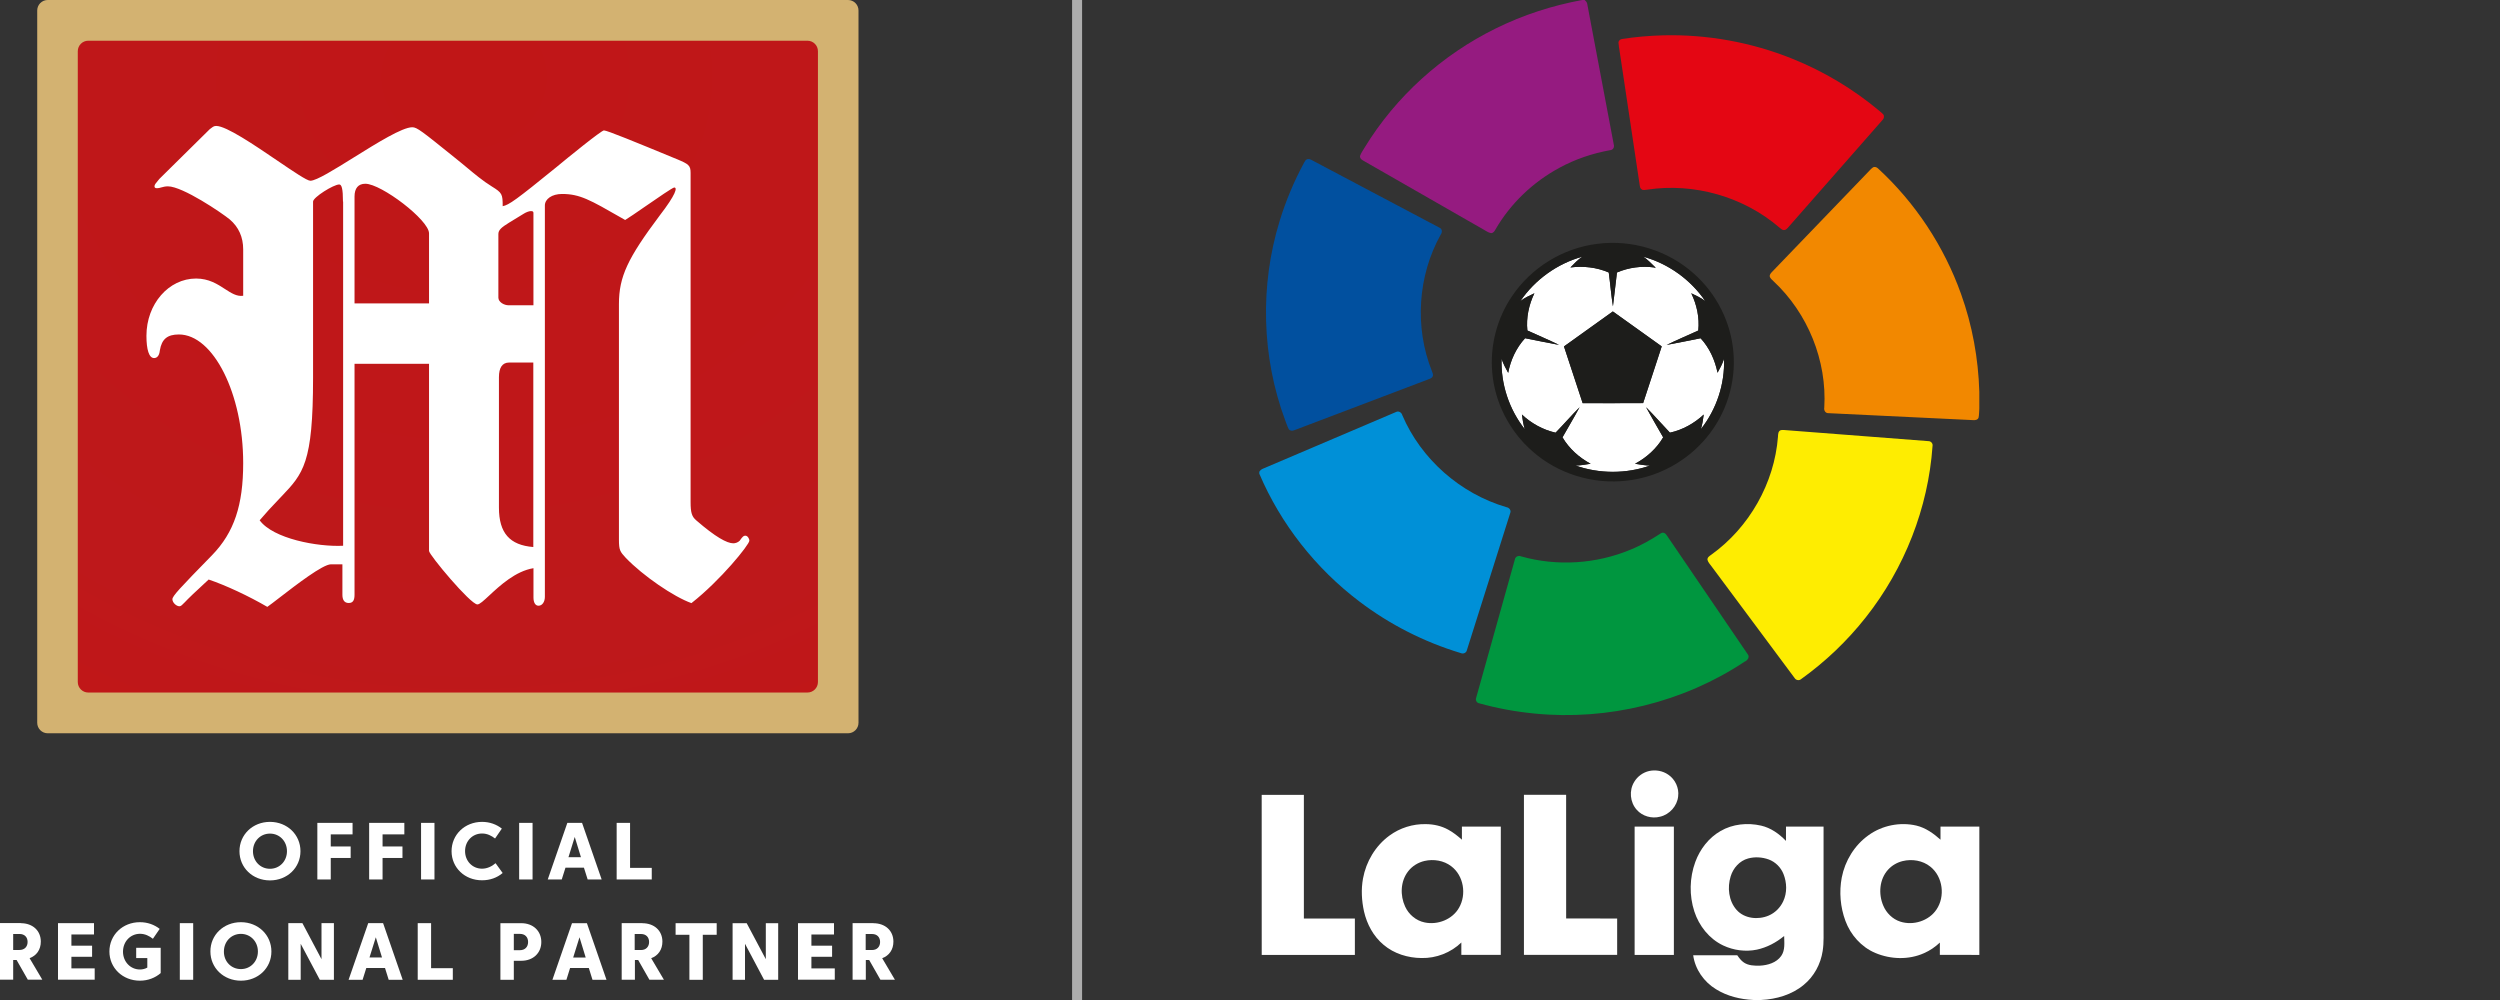 <svg width="80" height="32" viewBox="0 0 80 32" fill="none" xmlns="http://www.w3.org/2000/svg">
<rect x="0" y="0" width="80" height="32" fill="#333333" stroke="none"/>
<path d="M1.191 0.336C1.191 0.15 1.341 0 1.526 0H27.137C27.322 0 27.472 0.15 27.472 0.336V23.129C27.472 23.314 27.322 23.465 27.137 23.465H1.526C1.341 23.465 1.191 23.314 1.191 23.129V0.336Z" fill="#D3B271"/>
<path d="M2.489 1.639C2.489 1.454 2.639 1.303 2.823 1.303H25.839C26.024 1.303 26.174 1.454 26.174 1.639V21.825C26.174 22.01 26.024 22.161 25.839 22.161H2.823C2.639 22.161 2.489 22.01 2.489 21.825V1.639Z" fill="url(#paint0_radial_2257_5881)"/>
<path fill-rule="evenodd" clip-rule="evenodd" d="M11.345 11.642V19.033C11.345 19.194 11.303 19.296 11.16 19.296C11.017 19.296 10.957 19.194 10.957 19.033V18.058H10.591C10.329 18.058 9.484 18.709 8.946 19.124C8.774 19.257 8.633 19.365 8.554 19.42C7.962 19.075 7.227 18.73 6.677 18.545C6.579 18.637 6.489 18.721 6.407 18.796L6.407 18.796L6.407 18.797L6.407 18.797L6.407 18.797L6.407 18.797L6.407 18.797C6.235 18.955 6.101 19.079 6.007 19.176C5.972 19.211 5.942 19.242 5.916 19.27C5.835 19.354 5.789 19.401 5.744 19.401C5.642 19.401 5.517 19.282 5.517 19.176C5.517 19.075 5.744 18.831 6.784 17.768C7.495 17.036 7.782 16.162 7.782 14.818C7.782 12.599 6.825 10.703 5.725 10.703C5.36 10.703 5.175 10.846 5.115 11.214C5.097 11.398 5.014 11.458 4.93 11.458C4.769 11.458 4.686 11.191 4.686 10.745C4.686 9.728 5.397 8.913 6.275 8.913C6.683 8.913 6.96 9.093 7.198 9.248C7.401 9.379 7.576 9.493 7.782 9.465V7.979C7.782 7.592 7.639 7.266 7.352 7.022C7.107 6.819 5.845 5.963 5.374 5.963C5.284 5.963 5.218 5.982 5.16 5.998C5.114 6.011 5.072 6.023 5.028 6.023C4.967 6.023 4.944 6.005 4.944 5.963C4.944 5.91 4.977 5.872 5.068 5.764L5.106 5.719L6.714 4.132C6.729 4.121 6.742 4.111 6.755 4.102C6.812 4.058 6.849 4.03 6.918 4.03C7.243 4.03 8.144 4.643 8.881 5.144C9.391 5.49 9.823 5.784 9.931 5.784C10.126 5.784 10.704 5.423 11.33 5.033C12.069 4.573 12.873 4.072 13.193 4.072C13.345 4.072 13.501 4.198 14.546 5.04L14.546 5.04L14.76 5.213C14.81 5.253 14.873 5.306 14.945 5.366L14.945 5.366C15.163 5.548 15.462 5.798 15.74 5.968C16.068 6.17 16.086 6.212 16.086 6.598C16.29 6.557 16.516 6.396 17.796 5.356C18.161 5.052 19.243 4.173 19.326 4.173C19.427 4.173 20.324 4.541 21.65 5.089C22.038 5.25 22.099 5.291 22.099 5.535V16.065C22.099 16.41 22.14 16.534 22.283 16.654C22.893 17.183 23.263 17.386 23.466 17.386C23.526 17.386 23.61 17.363 23.67 17.303C23.771 17.16 23.795 17.142 23.855 17.142C23.915 17.142 23.979 17.225 23.979 17.303C23.979 17.427 23.064 18.564 22.126 19.3C21.558 19.098 20.578 18.426 20.028 17.855C19.843 17.653 19.806 17.611 19.806 17.266V9.728C19.806 8.853 20.088 8.26 21.11 6.897C21.641 6.207 21.678 6 21.576 6C21.527 6 21.066 6.318 20.649 6.606L20.649 6.606L20.649 6.606C20.366 6.801 20.104 6.982 20.005 7.04L19.876 6.966C18.878 6.394 18.553 6.207 17.986 6.207C17.662 6.207 17.436 6.368 17.436 6.575V19.098C17.436 19.259 17.352 19.383 17.232 19.383C17.131 19.383 17.071 19.282 17.071 19.121V18.182C16.497 18.275 15.994 18.742 15.658 19.054L15.658 19.054C15.479 19.22 15.348 19.342 15.277 19.342C15.056 19.342 13.729 17.754 13.729 17.63V11.642H11.345ZM10.975 6.451C10.975 6.041 10.934 5.903 10.855 5.903C10.675 5.903 10.018 6.313 10.018 6.451V12.089C10.018 14.824 9.707 15.151 9.002 15.892L8.96 15.936C8.632 16.281 8.554 16.364 8.309 16.649C8.738 17.238 10.162 17.505 10.98 17.464V6.451H10.975ZM13.729 9.709H11.345V6.289C11.345 6.022 11.465 5.88 11.691 5.88C12.2 5.88 13.729 7.04 13.729 7.468V9.709ZM17.07 6.815C17.07 6.773 17.052 6.755 16.987 6.755C16.927 6.755 16.826 6.796 16.761 6.838L16.294 7.123C16.031 7.284 15.948 7.367 15.948 7.491V9.525C15.948 9.668 16.132 9.769 16.276 9.769H17.07V6.815ZM16.294 11.601H17.066V17.505C16.313 17.445 15.966 17.059 15.966 16.244V12.07C15.966 11.767 16.072 11.601 16.294 11.601Z" fill="white"/>
<path d="M8.639 26.3C9.192 26.3 9.615 26.71 9.615 27.238C9.615 27.766 9.192 28.173 8.639 28.173C8.085 28.173 7.663 27.766 7.663 27.238C7.663 26.71 8.085 26.3 8.639 26.3ZM8.639 27.801C8.946 27.801 9.183 27.558 9.183 27.238C9.183 26.918 8.946 26.675 8.639 26.675C8.331 26.675 8.095 26.918 8.095 27.238C8.095 27.558 8.331 27.801 8.639 27.801Z" fill="white"/>
<path d="M10.155 26.332H11.282V26.7H10.584V27.087H11.221V27.455H10.584V28.143H10.155V26.332Z" fill="white"/>
<path d="M11.813 26.332H12.939V26.7H12.242V27.087H12.879V27.455H12.242V28.143H11.813V26.332Z" fill="white"/>
<path d="M13.903 26.332V28.143H13.474V26.332H13.903Z" fill="white"/>
<path d="M14.45 27.238C14.45 26.71 14.872 26.3 15.426 26.3C15.672 26.3 15.886 26.38 16.059 26.515L15.842 26.832C15.726 26.742 15.592 26.672 15.426 26.672C15.118 26.672 14.882 26.915 14.882 27.235C14.882 27.555 15.118 27.798 15.426 27.798C15.589 27.798 15.746 27.721 15.858 27.622L16.085 27.936C15.909 28.086 15.682 28.169 15.429 28.169C14.875 28.173 14.45 27.766 14.45 27.238Z" fill="white"/>
<path d="M17.042 26.332V28.143H16.613V26.332H17.042Z" fill="white"/>
<path d="M18.626 26.332L19.253 28.143H18.805L18.686 27.766H18.095L17.976 28.143H17.528L18.155 26.332H18.626ZM18.392 26.783L18.191 27.43H18.59L18.392 26.783Z" fill="white"/>
<path d="M19.733 26.332H20.162V27.772H20.856V28.143H19.733V26.332V26.332Z" fill="white"/>
<path d="M0.666 29.542C1.043 29.542 1.306 29.779 1.306 30.131C1.306 30.387 1.171 30.579 0.947 30.662L1.354 31.35H0.89L0.531 30.72H0.422V31.35H0V29.539H0.666V29.542ZM0.422 29.884V30.399H0.624C0.787 30.399 0.883 30.291 0.883 30.143C0.883 29.99 0.787 29.887 0.624 29.887H0.422V29.884Z" fill="white"/>
<path d="M1.856 29.541H3.008V29.903H2.285V30.262H2.947V30.617H2.285V30.988H3.03V31.35H1.856V29.541Z" fill="white"/>
<path d="M3.936 30.454C3.936 30.774 4.173 31.024 4.48 31.024C4.56 31.024 4.65 31.001 4.714 30.963V30.659H4.358V30.329H5.142V31.139C4.97 31.289 4.736 31.382 4.477 31.382C3.923 31.382 3.501 30.972 3.501 30.448C3.501 29.919 3.923 29.51 4.477 29.51C4.723 29.51 4.938 29.59 5.11 29.724L4.893 30.041C4.778 29.951 4.643 29.881 4.477 29.881C4.173 29.884 3.936 30.128 3.936 30.454Z" fill="white"/>
<path d="M6.182 29.541V31.353H5.754V29.541H6.182Z" fill="white"/>
<path d="M7.709 29.51C8.262 29.51 8.685 29.919 8.685 30.448C8.685 30.976 8.262 31.382 7.709 31.382C7.155 31.382 6.733 30.972 6.733 30.448C6.729 29.919 7.155 29.51 7.709 29.51ZM7.709 31.011C8.016 31.011 8.253 30.767 8.253 30.448C8.253 30.128 8.016 29.884 7.709 29.884C7.401 29.884 7.165 30.128 7.165 30.448C7.161 30.767 7.398 31.011 7.709 31.011Z" fill="white"/>
<path d="M9.226 29.541H9.677L10.288 30.694V29.541H10.685V31.353H10.234L9.622 30.201V31.353H9.226V29.541Z" fill="white"/>
<path d="M12.259 29.541L12.886 31.353H12.438L12.32 30.975H11.722L11.603 31.353H11.155L11.783 29.541H12.259ZM12.026 29.993L11.824 30.639H12.224L12.026 29.993Z" fill="white"/>
<path d="M13.367 29.541H13.795V30.982H14.49V31.353H13.367V29.541Z" fill="white"/>
<path d="M16.442 30.749V31.354H16.013V29.542H16.681C17.062 29.542 17.322 29.792 17.322 30.144C17.322 30.496 17.062 30.745 16.681 30.745H16.442V30.749ZM16.637 29.884H16.442V30.406H16.637C16.8 30.406 16.899 30.3 16.899 30.144C16.899 29.987 16.8 29.884 16.637 29.884Z" fill="white"/>
<path d="M18.781 29.542L19.408 31.354H18.96L18.842 30.976H18.243L18.125 31.354H17.677L18.304 29.542H18.781ZM18.544 29.993L18.342 30.64H18.742L18.544 29.993Z" fill="white"/>
<path d="M20.557 29.543C20.934 29.543 21.197 29.78 21.197 30.132C21.197 30.388 21.062 30.58 20.838 30.663L21.245 31.351H20.781L20.422 30.721H20.317V31.351H19.894V29.54H20.557V29.543ZM20.31 29.885V30.401H20.512C20.675 30.401 20.771 30.292 20.771 30.144C20.771 29.991 20.675 29.888 20.512 29.888H20.31V29.885Z" fill="white"/>
<path d="M22.064 29.913H21.619V29.542H22.934V29.913H22.489V31.354H22.061V29.913H22.064Z" fill="white"/>
<path d="M23.443 29.542H23.894L24.506 30.694V29.542H24.902V31.354H24.451L23.84 30.201V31.354H23.443V29.542Z" fill="white"/>
<path d="M25.536 29.542H26.688V29.904H25.965V30.262H26.627V30.617H25.965V30.989H26.713V31.35H25.536V29.542V29.542Z" fill="white"/>
<path d="M27.949 29.543C28.326 29.543 28.589 29.78 28.589 30.132C28.589 30.388 28.454 30.58 28.23 30.663L28.637 31.351H28.173L27.814 30.721H27.706V31.351H27.283V29.54H27.949V29.543ZM27.702 29.885V30.401H27.904C28.067 30.401 28.163 30.292 28.163 30.144C28.163 29.991 28.067 29.888 27.904 29.888H27.702V29.885Z" fill="white"/>
<path opacity="0.6" d="M34.627 0H34.307V32H34.627V0Z" fill="white"/>
<path d="M48.652 9.634C49.118 8.952 49.83 8.436 50.634 8.214C50.491 8.312 50.372 8.436 50.253 8.559C50.666 8.506 51.096 8.554 51.48 8.72C51.529 9.08 51.556 9.444 51.614 9.803C51.661 9.442 51.697 9.08 51.742 8.72C52.117 8.56 52.537 8.503 52.94 8.56L52.968 8.581C52.968 8.575 52.97 8.562 52.971 8.556C52.846 8.438 52.73 8.31 52.586 8.215C53.389 8.437 54.102 8.951 54.567 9.633C54.43 9.53 54.274 9.457 54.12 9.384C54.298 9.753 54.388 10.169 54.345 10.577C54.008 10.732 53.666 10.875 53.333 11.038C53.697 10.973 54.057 10.894 54.42 10.824C54.703 11.132 54.88 11.523 54.961 11.929C55.04 11.785 55.119 11.64 55.169 11.483C55.197 12.287 54.93 13.097 54.429 13.731C54.475 13.579 54.499 13.422 54.52 13.265C54.219 13.546 53.845 13.757 53.438 13.846C53.182 13.575 52.935 13.295 52.673 13.03C52.849 13.355 53.039 13.673 53.221 13.995C53.011 14.354 52.689 14.643 52.321 14.84C52.479 14.868 52.638 14.894 52.799 14.899C52.036 15.167 51.181 15.166 50.418 14.898C50.58 14.894 50.741 14.868 50.9 14.84C50.532 14.643 50.21 14.354 49.999 13.995C50.181 13.673 50.372 13.356 50.547 13.031C50.284 13.296 50.039 13.578 49.779 13.846C49.374 13.754 49.001 13.547 48.701 13.265C48.722 13.423 48.745 13.581 48.792 13.734C48.291 13.099 48.023 12.289 48.051 11.483C48.103 11.641 48.182 11.787 48.262 11.932C48.337 11.524 48.519 11.132 48.802 10.823C49.164 10.893 49.525 10.972 49.889 11.037C49.556 10.873 49.213 10.731 48.876 10.576C48.834 10.168 48.923 9.753 49.101 9.384C48.945 9.457 48.789 9.531 48.652 9.634V9.634ZM51.61 9.966C51.09 10.34 50.568 10.713 50.047 11.086C50.245 11.692 50.445 12.296 50.645 12.902C51.29 12.9 51.935 12.904 52.58 12.9C52.776 12.294 52.98 11.691 53.175 11.085C52.652 10.713 52.133 10.338 51.61 9.966V9.966Z" fill="white"/>
<path d="M50.631 0H50.707C50.75 0.037 50.79 0.079 50.794 0.139C51.076 1.635 51.36 3.131 51.641 4.628C51.666 4.703 51.622 4.793 51.539 4.803C50.967 4.904 50.409 5.092 49.9 5.37C49.051 5.828 48.33 6.519 47.851 7.349C47.821 7.402 47.781 7.462 47.711 7.46C47.618 7.442 47.543 7.382 47.462 7.339C46.18 6.604 44.898 5.869 43.616 5.135C43.562 5.106 43.507 5.053 43.523 4.986C43.555 4.891 43.618 4.811 43.667 4.724C44.664 3.09 46.145 1.752 47.876 0.905C48.745 0.476 49.676 0.176 50.631 0V0Z" fill="#951B80"/>
<path d="M53.211 1.131C54.624 1.094 56.044 1.352 57.353 1.879C58.361 2.284 59.303 2.848 60.133 3.543C60.179 3.583 60.23 3.619 60.269 3.667C60.305 3.725 60.284 3.799 60.237 3.843C59.227 4.993 58.217 6.142 57.208 7.292C57.177 7.325 57.141 7.363 57.091 7.362C57.028 7.366 56.984 7.314 56.938 7.279C55.794 6.295 54.204 5.84 52.704 6.07C52.647 6.075 52.581 6.097 52.532 6.058C52.491 6.034 52.479 5.985 52.473 5.942C52.257 4.501 52.041 3.06 51.825 1.619C51.814 1.536 51.795 1.453 51.792 1.369C51.789 1.307 51.844 1.255 51.905 1.248C52.337 1.18 52.774 1.143 53.211 1.131V1.131Z" fill="#E40613"/>
<path d="M41.808 5.105C41.86 5.074 41.92 5.092 41.969 5.119C43.336 5.843 44.703 6.565 46.069 7.289C46.156 7.329 46.155 7.44 46.103 7.507C45.369 8.826 45.261 10.464 45.817 11.866C45.836 11.925 45.877 11.989 45.843 12.05C45.811 12.113 45.733 12.125 45.673 12.152C44.254 12.689 42.836 13.229 41.417 13.767C41.357 13.794 41.277 13.79 41.239 13.73C41.192 13.641 41.164 13.543 41.126 13.45C40.371 11.416 40.311 9.142 40.949 7.07C41.147 6.422 41.412 5.794 41.735 5.198C41.755 5.164 41.773 5.126 41.808 5.105V5.105Z" fill="#01509F"/>
<path d="M59.935 5.357C59.988 5.325 60.054 5.349 60.095 5.389C61.292 6.489 62.208 7.881 62.752 9.403C63.114 10.408 63.306 11.47 63.338 12.535V13.079C63.331 13.174 63.333 13.271 63.314 13.364C63.29 13.434 63.21 13.45 63.144 13.444C61.598 13.368 60.051 13.298 58.505 13.221C58.41 13.224 58.359 13.126 58.377 13.042C58.466 11.545 57.854 10.025 56.749 8.996C56.706 8.952 56.65 8.912 56.632 8.851C56.622 8.793 56.663 8.746 56.699 8.707C57.722 7.644 58.745 6.58 59.768 5.517C59.822 5.463 59.871 5.4 59.935 5.357V5.357Z" fill="#F28800"/>
<path d="M51.114 7.803C52.222 7.657 53.385 8.015 54.209 8.761C54.934 9.404 55.397 10.327 55.47 11.287C55.552 12.252 55.24 13.243 54.617 13.992C53.992 14.757 53.059 15.267 52.07 15.379C50.986 15.512 49.853 15.164 49.04 14.443C48.306 13.805 47.833 12.883 47.752 11.919C47.675 11.069 47.9 10.194 48.381 9.484C48.99 8.569 50.013 7.936 51.114 7.803V7.803ZM48.652 9.634C48.789 9.53 48.946 9.456 49.101 9.384C48.923 9.753 48.834 10.168 48.876 10.575C49.213 10.73 49.556 10.873 49.889 11.037C49.525 10.972 49.164 10.893 48.802 10.823C48.519 11.132 48.337 11.524 48.262 11.931C48.182 11.787 48.103 11.64 48.051 11.483C48.023 12.289 48.291 13.098 48.792 13.734C48.746 13.581 48.722 13.423 48.701 13.265C49.001 13.547 49.375 13.754 49.779 13.846C50.039 13.578 50.284 13.296 50.547 13.031C50.372 13.356 50.181 13.673 50 13.995C50.211 14.354 50.532 14.643 50.9 14.84C50.741 14.868 50.581 14.894 50.418 14.897C51.181 15.165 52.037 15.166 52.799 14.898C52.638 14.893 52.479 14.868 52.321 14.84C52.69 14.643 53.011 14.354 53.222 13.995C53.039 13.673 52.85 13.355 52.673 13.03C52.935 13.295 53.182 13.575 53.438 13.845C53.845 13.756 54.219 13.546 54.52 13.265C54.499 13.422 54.475 13.579 54.429 13.731C54.931 13.097 55.197 12.287 55.169 11.483C55.119 11.64 55.041 11.785 54.961 11.928C54.88 11.523 54.703 11.131 54.42 10.824C54.057 10.894 53.697 10.973 53.333 11.037C53.666 10.875 54.008 10.731 54.345 10.577C54.388 10.168 54.298 9.753 54.12 9.384C54.275 9.457 54.431 9.529 54.567 9.633C54.102 8.951 53.389 8.436 52.587 8.214C52.731 8.31 52.846 8.438 52.971 8.556C52.97 8.562 52.968 8.574 52.968 8.581L52.94 8.559C52.537 8.503 52.117 8.559 51.743 8.719C51.697 9.08 51.661 9.442 51.614 9.802C51.556 9.444 51.529 9.08 51.48 8.72C51.096 8.553 50.667 8.506 50.253 8.559C50.372 8.435 50.492 8.311 50.634 8.214C49.831 8.436 49.118 8.951 48.652 9.634V9.634Z" fill="#1D1D1B"/>
<path d="M51.611 9.966C52.133 10.338 52.653 10.713 53.175 11.085C52.98 11.691 52.776 12.294 52.58 12.899C51.935 12.904 51.29 12.9 50.645 12.901C50.446 12.296 50.245 11.692 50.047 11.086C50.568 10.713 51.09 10.34 51.611 9.966V9.966Z" fill="#1D1D1B"/>
<path d="M44.666 13.187C44.754 13.136 44.852 13.199 44.875 13.289C45.474 14.69 46.729 15.797 48.206 16.23C48.295 16.243 48.365 16.329 48.327 16.417C47.867 17.879 47.404 19.34 46.942 20.8C46.926 20.891 46.826 20.936 46.743 20.898C45.575 20.546 44.472 19.985 43.503 19.25C42.101 18.19 40.983 16.766 40.298 15.159V15.096C40.326 15.05 40.368 15.015 40.419 14.996C41.835 14.395 43.249 13.788 44.666 13.187V13.187Z" fill="#0090D7"/>
<path d="M56.99 13.764C57.025 13.758 57.059 13.757 57.095 13.761C58.631 13.88 60.168 13.997 61.704 14.116C61.789 14.113 61.859 14.19 61.841 14.274C61.703 16.256 60.944 18.188 59.706 19.754C59.114 20.506 58.413 21.175 57.632 21.734C57.57 21.787 57.471 21.767 57.43 21.7C56.548 20.515 55.666 19.329 54.784 18.143C54.734 18.069 54.662 18.005 54.64 17.918C54.627 17.837 54.704 17.793 54.76 17.752C55.98 16.876 56.78 15.46 56.895 13.976C56.899 13.899 56.897 13.791 56.99 13.764V13.764Z" fill="#FEED01"/>
<path d="M53.163 17.057C53.232 17.023 53.305 17.073 53.338 17.133C54.2 18.401 55.065 19.668 55.927 20.936C56 21.026 55.92 21.133 55.831 21.171C53.873 22.473 51.449 23.067 49.102 22.833C48.503 22.775 47.91 22.666 47.331 22.505C47.253 22.49 47.208 22.402 47.237 22.33C47.649 20.853 48.063 19.378 48.476 17.902C48.49 17.809 48.596 17.765 48.679 17.805C49.827 18.129 51.084 18.047 52.182 17.587C52.528 17.447 52.851 17.258 53.163 17.057V17.057Z" fill="#00963F"/>
<path d="M40.374 25.435C40.824 25.434 41.274 25.435 41.724 25.435C41.724 26.754 41.724 28.073 41.724 29.392C42.268 29.392 42.812 29.392 43.356 29.392C43.356 29.781 43.358 30.169 43.356 30.558C42.362 30.558 41.368 30.558 40.375 30.558C40.373 28.85 40.375 27.143 40.374 25.435V25.435Z" fill="white"/>
<path d="M48.766 25.434C49.216 25.434 49.666 25.434 50.116 25.434C50.117 26.753 50.116 28.072 50.117 29.391C50.661 29.393 51.205 29.388 51.749 29.394C51.748 29.781 51.749 30.168 51.749 30.556C50.755 30.555 49.76 30.555 48.766 30.555C48.766 28.848 48.766 27.141 48.766 25.434V25.434Z" fill="white"/>
<path d="M44.462 26.739C44.795 26.494 45.211 26.362 45.627 26.372C45.876 26.374 46.127 26.429 46.344 26.55C46.504 26.636 46.646 26.751 46.781 26.87C46.781 26.73 46.781 26.591 46.781 26.452C47.196 26.452 47.611 26.452 48.026 26.452C48.025 27.82 48.026 29.188 48.025 30.556C47.605 30.556 47.184 30.556 46.763 30.556C46.762 30.424 46.762 30.292 46.763 30.16C46.427 30.485 45.958 30.668 45.488 30.657C45.053 30.654 44.61 30.518 44.277 30.236C43.949 29.965 43.741 29.573 43.648 29.165C43.572 28.82 43.553 28.46 43.616 28.112C43.714 27.573 44.013 27.066 44.462 26.739V26.739ZM45.587 27.55C45.382 27.597 45.192 27.713 45.064 27.878C44.813 28.196 44.798 28.653 44.965 29.012C45.079 29.262 45.311 29.46 45.585 29.517C46.004 29.608 46.479 29.422 46.69 29.046C46.934 28.622 46.839 28.019 46.439 27.719C46.201 27.536 45.877 27.484 45.587 27.55V27.55Z" fill="white"/>
<path d="M55.057 26.593C55.444 26.367 55.921 26.32 56.355 26.42C56.667 26.491 56.934 26.683 57.151 26.909C57.151 26.756 57.151 26.604 57.152 26.451C57.552 26.451 57.953 26.451 58.354 26.451C58.354 27.496 58.354 28.541 58.354 29.586C58.349 29.869 58.37 30.154 58.325 30.434C58.261 30.851 58.049 31.247 57.718 31.517C57.34 31.831 56.845 31.975 56.358 31.999H56.104C55.689 31.978 55.27 31.878 54.915 31.657C54.525 31.422 54.243 31.017 54.182 30.568C54.652 30.568 55.122 30.567 55.592 30.568C55.653 30.654 55.715 30.742 55.805 30.801C55.954 30.901 56.143 30.905 56.316 30.901C56.569 30.889 56.847 30.806 56.998 30.591C57.129 30.404 57.096 30.165 57.093 29.951C56.84 30.16 56.541 30.32 56.217 30.389C55.856 30.463 55.471 30.411 55.14 30.254C54.694 30.042 54.369 29.628 54.219 29.167C54.052 28.656 54.064 28.089 54.249 27.584C54.397 27.178 54.676 26.811 55.057 26.593V26.593ZM55.94 27.471C55.666 27.545 55.462 27.778 55.382 28.041C55.27 28.4 55.315 28.829 55.572 29.118C55.823 29.399 56.262 29.442 56.598 29.298C56.802 29.211 56.968 29.044 57.061 28.846C57.192 28.572 57.182 28.245 57.071 27.967C56.987 27.756 56.813 27.581 56.597 27.502C56.388 27.427 56.154 27.412 55.94 27.471Z" fill="white"/>
<path d="M59.797 26.724C60.231 26.412 60.803 26.297 61.325 26.419C61.621 26.49 61.874 26.671 62.096 26.87C62.096 26.731 62.096 26.591 62.096 26.452C62.51 26.452 62.924 26.452 63.339 26.452V30.557C62.917 30.556 62.496 30.557 62.075 30.556C62.075 30.425 62.075 30.293 62.076 30.162C61.927 30.302 61.756 30.42 61.567 30.502C61.079 30.721 60.499 30.701 60.011 30.495C59.562 30.306 59.218 29.916 59.053 29.467C58.89 29.027 58.849 28.541 58.936 28.081C59.04 27.544 59.346 27.043 59.797 26.724V26.724ZM60.883 27.555C60.706 27.599 60.541 27.694 60.419 27.829C60.138 28.136 60.105 28.607 60.264 28.978C60.362 29.214 60.561 29.412 60.809 29.492C61.223 29.626 61.722 29.469 61.965 29.108C62.252 28.689 62.175 28.055 61.772 27.734C61.528 27.536 61.186 27.48 60.883 27.555V27.555Z" fill="white"/>
<path d="M52.773 24.672C52.98 24.627 53.206 24.666 53.381 24.787C53.606 24.937 53.735 25.214 53.701 25.481C53.671 25.789 53.429 26.063 53.124 26.134C52.859 26.205 52.556 26.12 52.376 25.914C52.158 25.673 52.125 25.292 52.297 25.017C52.4 24.845 52.575 24.717 52.773 24.672Z" fill="white"/>
<path d="M52.308 26.452C52.727 26.452 53.145 26.452 53.564 26.452V30.557C53.145 30.557 52.727 30.557 52.308 30.557C52.307 29.189 52.308 27.821 52.308 26.452Z" fill="white"/>
<defs>
<radialGradient id="paint0_radial_2257_5881" cx="0" cy="0" r="1" gradientUnits="userSpaceOnUse" gradientTransform="translate(14.853 2.405) scale(42.051 37.03)">
<stop stop-color="#C01617"/>
<stop offset="0.505" stop-color="#BE181B"/>
<stop offset="1" stop-color="#C7120C"/>
</radialGradient>
</defs>
</svg>
